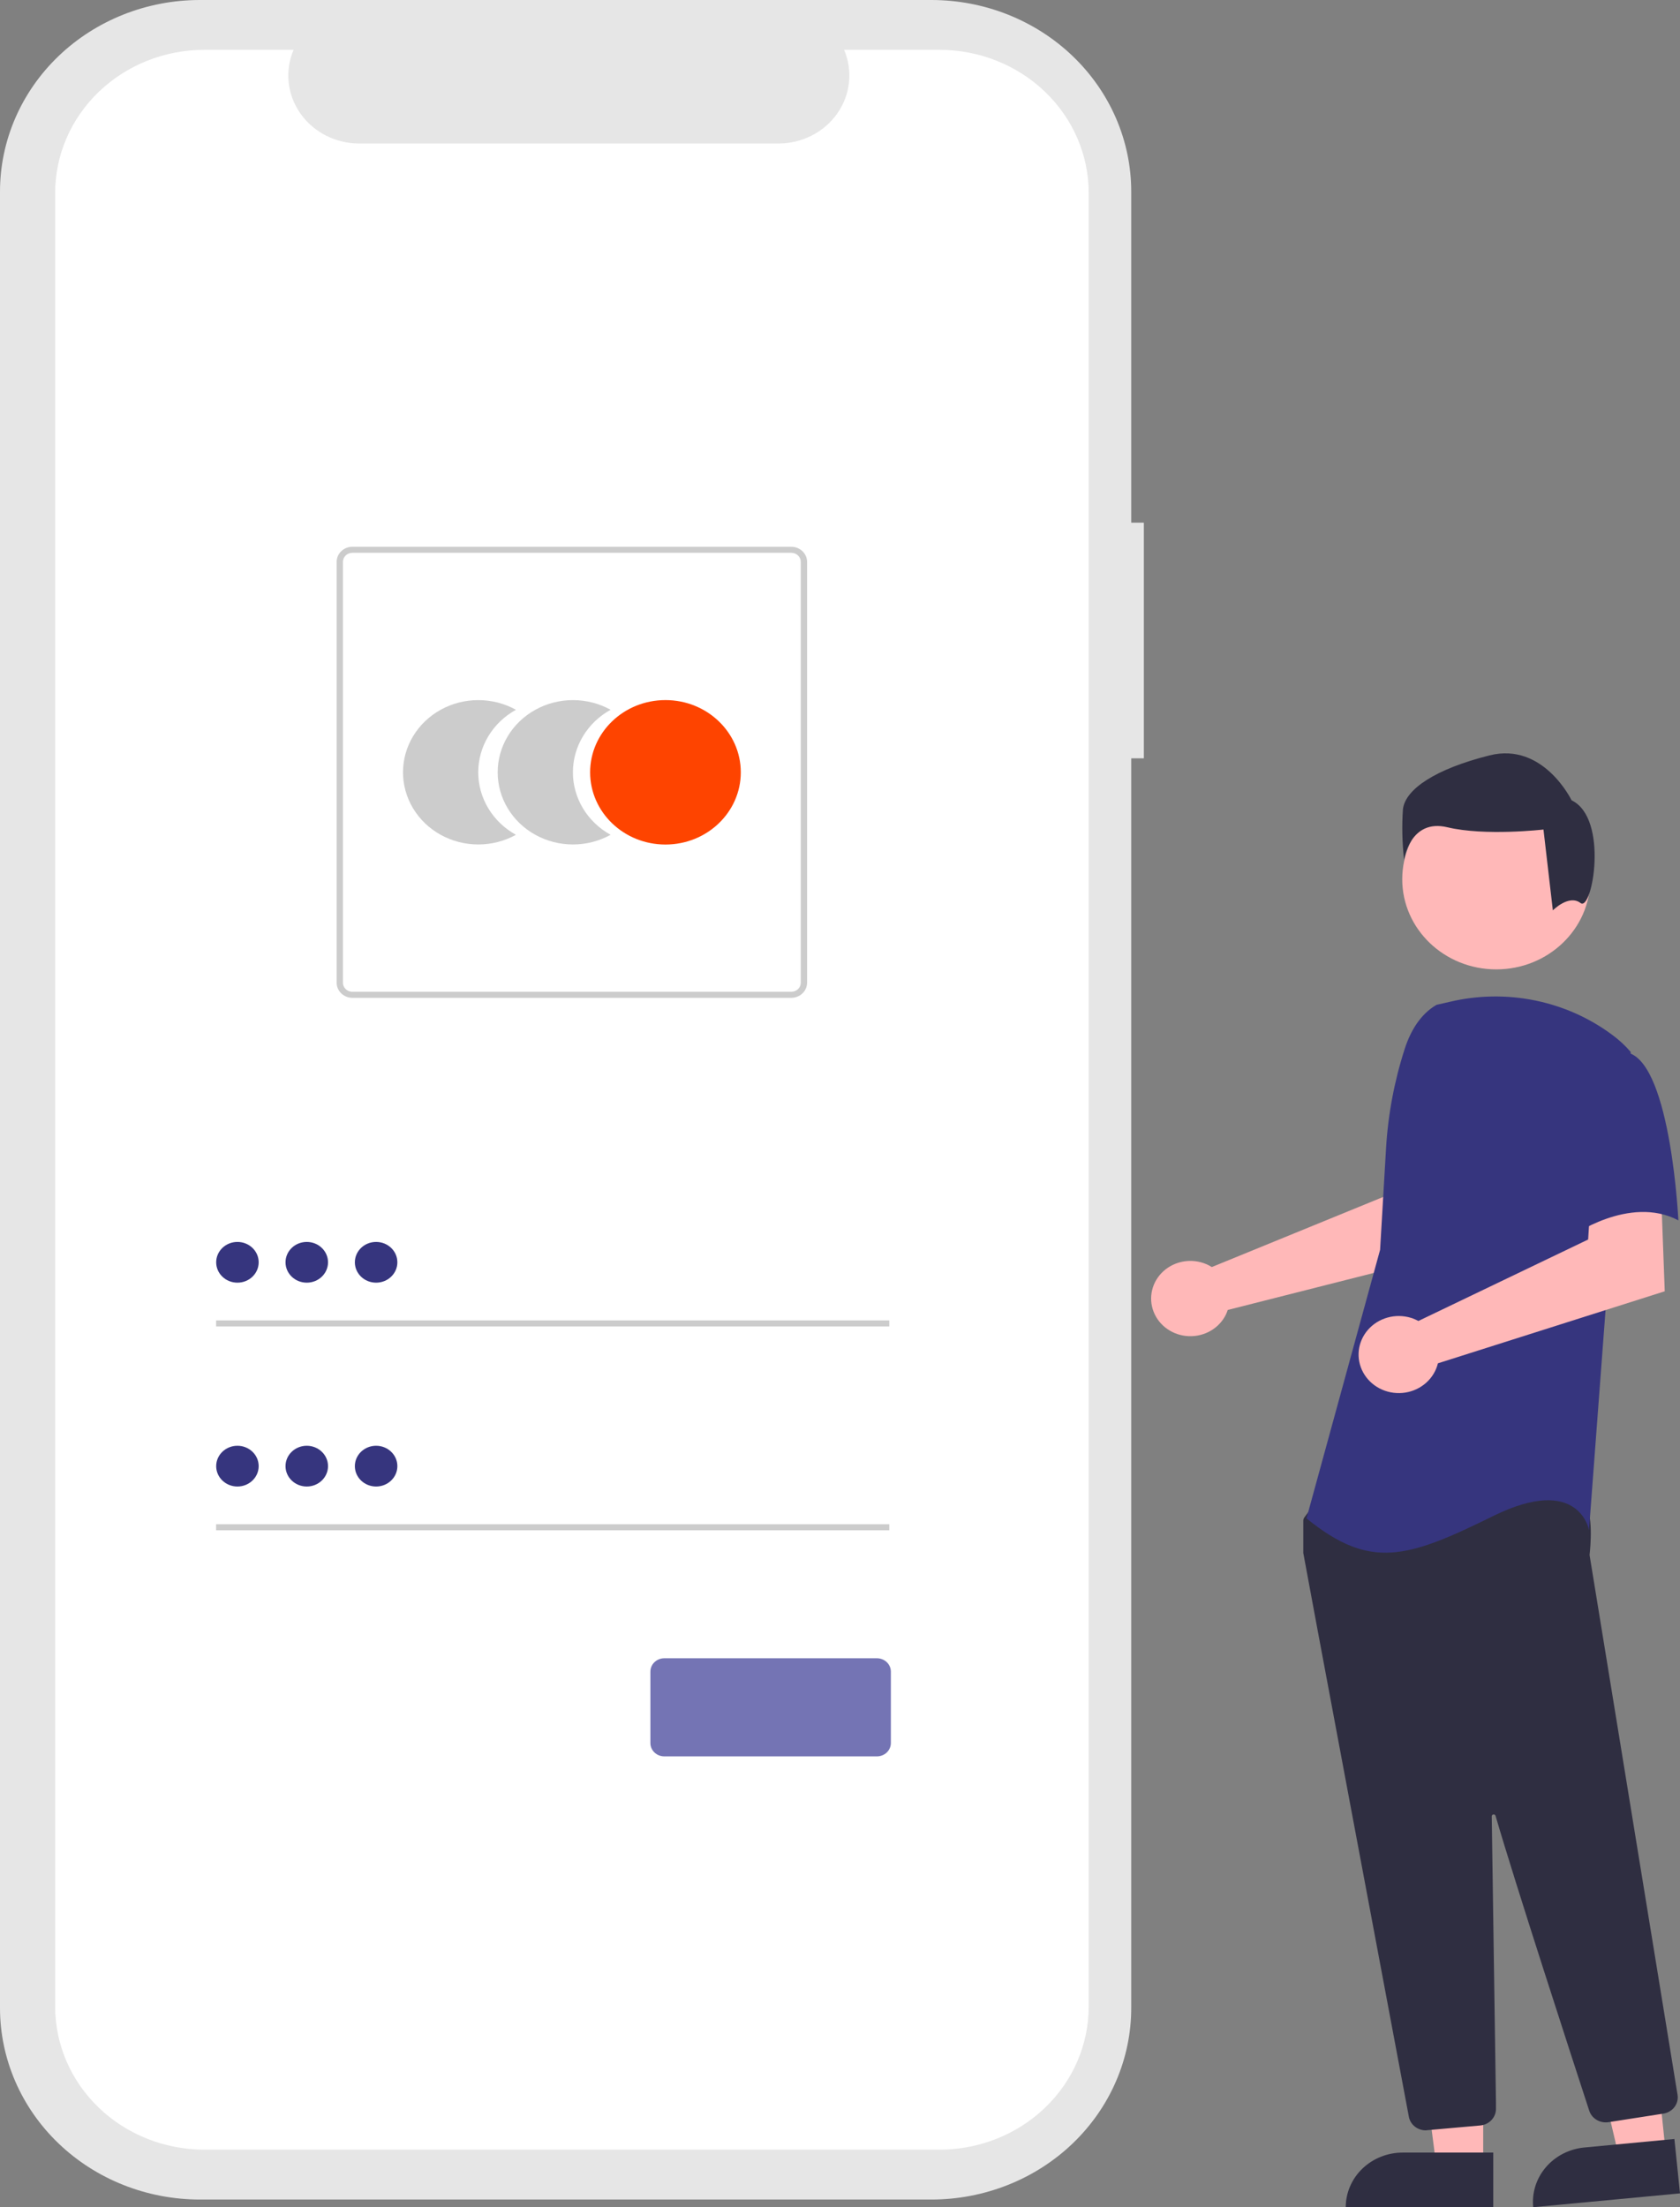<svg width="357" height="469" viewBox="0 0 357 469" fill="none" xmlns="http://www.w3.org/2000/svg">
<rect x="0" y="0" width="357" height="469" fill="#808080" stroke="none"/>
<g clip-path="url(#clip0)">
<path d="M243.068 111.063H240.388V40.714C240.388 35.367 239.29 30.073 237.156 25.133C235.022 20.194 231.894 15.706 227.95 11.925C224.007 8.144 219.326 5.145 214.174 3.099C209.022 1.053 203.5 0 197.923 0L42.465 0C31.203 0 20.401 4.289 12.438 11.925C4.474 19.56 0 29.916 0 40.714L0 426.656C0 437.454 4.474 447.81 12.438 455.445C20.401 463.081 31.203 467.37 42.465 467.37H197.923C209.186 467.37 219.987 463.081 227.95 455.445C235.914 447.81 240.388 437.454 240.388 426.656V161.136H243.068V111.063Z" fill="#E6E6E6"/>
<path d="M199.633 10.588H179.371C180.305 12.784 180.662 15.166 180.409 17.525C180.156 19.884 179.301 22.147 177.92 24.115C176.539 26.082 174.674 27.693 172.49 28.806C170.306 29.919 167.87 30.499 165.397 30.495H76.337C73.865 30.496 71.432 29.913 69.25 28.799C67.069 27.685 65.207 26.073 63.828 24.106C62.45 22.139 61.597 19.878 61.345 17.52C61.093 15.163 61.45 12.782 62.383 10.588H43.435C35.024 10.588 26.958 13.792 21.01 19.494C15.063 25.196 11.722 32.93 11.722 40.994V426.366C11.72 430.36 12.54 434.314 14.133 438.004C15.726 441.693 18.062 445.046 21.007 447.869C23.952 450.693 27.449 452.933 31.297 454.46C35.145 455.988 39.27 456.773 43.435 456.772H199.633C203.798 456.773 207.923 455.988 211.771 454.46C215.619 452.933 219.116 450.693 222.061 447.869C225.006 445.046 227.342 441.693 228.935 438.004C230.529 434.314 231.348 430.36 231.347 426.366V40.994C231.347 32.93 228.005 25.196 222.058 19.494C216.111 13.792 208.044 10.588 199.633 10.588Z" fill="white"/>
<path d="M101.626 164.106C101.626 161.411 102.366 158.765 103.772 156.432C105.178 154.099 107.201 152.163 109.635 150.818C107.203 149.471 104.445 148.763 101.637 148.763C98.828 148.763 96.07 149.472 93.638 150.818C91.206 152.164 89.187 154.1 87.783 156.432C86.379 158.763 85.639 161.408 85.639 164.101C85.639 166.793 86.379 169.438 87.783 171.769C89.187 174.101 91.206 176.037 93.638 177.383C96.07 178.729 98.828 179.438 101.637 179.438C104.445 179.438 107.203 178.73 109.635 177.384C107.201 176.041 105.178 174.106 103.772 171.775C102.366 169.444 101.626 166.798 101.626 164.106Z" fill="#CCCCCC"/>
<path d="M121.743 164.106C121.743 161.411 122.483 158.765 123.889 156.432C125.295 154.099 127.317 152.163 129.752 150.818C127.32 149.471 124.561 148.763 121.753 148.763C118.945 148.763 116.187 149.472 113.755 150.818C111.323 152.164 109.303 154.1 107.899 156.432C106.495 158.763 105.756 161.408 105.756 164.101C105.756 166.793 106.495 169.438 107.899 171.769C109.303 174.101 111.323 176.037 113.755 177.383C116.187 178.729 118.945 179.438 121.753 179.438C124.561 179.438 127.32 178.73 129.752 177.384C127.317 176.041 125.295 174.106 123.889 171.775C122.483 169.444 121.743 166.798 121.743 164.106Z" fill="#CCCCCC"/>
<path d="M141.411 179.453C150.252 179.453 157.419 172.582 157.419 164.106C157.419 155.629 150.252 148.758 141.411 148.758C132.57 148.758 125.403 155.629 125.403 164.106C125.403 172.582 132.57 179.453 141.411 179.453Z" fill="#FE4400"/>
<path d="M168.15 212.028H74.887C73.999 212.026 73.147 211.685 72.52 211.082C71.892 210.478 71.54 209.661 71.54 208.809V119.392C71.538 118.97 71.624 118.552 71.792 118.162C71.96 117.772 72.206 117.418 72.517 117.12C72.828 116.821 73.198 116.585 73.605 116.424C74.011 116.263 74.447 116.181 74.887 116.183H168.15C169.039 116.183 169.891 116.52 170.521 117.122C171.15 117.724 171.505 118.54 171.508 119.392V208.809C171.505 209.662 171.15 210.479 170.521 211.082C169.892 211.686 169.04 212.026 168.15 212.028ZM74.887 117.462C74.623 117.461 74.36 117.51 74.115 117.607C73.871 117.703 73.648 117.845 73.461 118.025C73.274 118.204 73.126 118.417 73.025 118.652C72.924 118.887 72.873 119.138 72.875 119.392V208.809C72.873 209.063 72.924 209.314 73.025 209.549C73.126 209.784 73.274 209.997 73.461 210.176C73.648 210.356 73.871 210.498 74.115 210.594C74.36 210.691 74.623 210.74 74.887 210.739H168.15C168.414 210.74 168.677 210.691 168.922 210.594C169.166 210.498 169.389 210.356 169.576 210.176C169.763 209.997 169.911 209.784 170.012 209.549C170.113 209.314 170.164 209.063 170.162 208.809V119.392C170.164 119.138 170.113 118.887 170.012 118.652C169.911 118.417 169.763 118.204 169.576 118.025C169.389 117.845 169.166 117.703 168.922 117.607C168.677 117.51 168.414 117.461 168.15 117.462H74.887Z" fill="#CCCCCC"/>
<path d="M188.975 280.568H45.927V281.848H188.975V280.568Z" fill="#CCCCCC"/>
<path d="M50.453 272.549C52.947 272.549 54.969 270.611 54.969 268.22C54.969 265.829 52.947 263.891 50.453 263.891C47.959 263.891 45.938 265.829 45.938 268.22C45.938 270.611 47.959 272.549 50.453 272.549Z" fill="#36357E"/>
<path d="M188.975 323.882H45.927V325.161H188.975V323.882Z" fill="#CCCCCC"/>
<path d="M50.453 315.863C52.947 315.863 54.969 313.924 54.969 311.533C54.969 309.142 52.947 307.204 50.453 307.204C47.959 307.204 45.938 309.142 45.938 311.533C45.938 313.924 47.959 315.863 50.453 315.863Z" fill="#36357E"/>
<path d="M186.358 373.204H141.15C140.369 373.202 139.621 372.902 139.07 372.372C138.519 371.842 138.209 371.123 138.209 370.375V355.187C138.209 354.438 138.519 353.72 139.07 353.19C139.621 352.659 140.369 352.36 141.15 352.357H186.358C187.14 352.36 187.889 352.659 188.442 353.189C188.995 353.719 189.307 354.437 189.309 355.187V370.375C189.307 371.124 188.995 371.843 188.442 372.373C187.889 372.903 187.14 373.202 186.358 373.204Z" fill="#7474B4"/>
<path d="M65.189 272.549C67.683 272.549 69.704 270.611 69.704 268.22C69.704 265.829 67.683 263.891 65.189 263.891C62.695 263.891 60.673 265.829 60.673 268.22C60.673 270.611 62.695 272.549 65.189 272.549Z" fill="#36357E"/>
<path d="M79.924 272.549C82.418 272.549 84.44 270.611 84.44 268.22C84.44 265.829 82.418 263.891 79.924 263.891C77.43 263.891 75.409 265.829 75.409 268.22C75.409 270.611 77.43 272.549 79.924 272.549Z" fill="#36357E"/>
<path d="M65.189 315.863C67.683 315.863 69.704 313.924 69.704 311.533C69.704 309.142 67.683 307.204 65.189 307.204C62.695 307.204 60.673 309.142 60.673 311.533C60.673 313.924 62.695 315.863 65.189 315.863Z" fill="#36357E"/>
<path d="M79.924 315.863C82.418 315.863 84.44 313.924 84.44 311.533C84.44 309.142 82.418 307.204 79.924 307.204C77.43 307.204 75.409 309.142 75.409 311.533C75.409 313.924 77.43 315.863 79.924 315.863Z" fill="#36357E"/>
<path d="M256.365 268.62C256.763 268.794 257.147 268.998 257.512 269.23L294.012 254.302L295.305 245.083L309.905 245.003L309.05 266.14L260.891 278.348C260.789 278.669 260.667 278.982 260.526 279.288C259.834 280.719 258.717 281.922 257.314 282.746C255.911 283.57 254.286 283.978 252.642 283.918C250.998 283.859 249.41 283.335 248.076 282.412C246.741 281.49 245.722 280.21 245.144 278.733C244.567 277.256 244.458 275.649 244.83 274.113C245.203 272.577 246.041 271.18 247.239 270.1C248.437 269.019 249.941 268.302 251.563 268.039C253.185 267.775 254.852 267.978 256.354 268.62H256.365Z" fill="#FFB8B8"/>
<path d="M315.181 460.121H305.201L300.467 423.247H315.181V460.121Z" fill="#FFB8B8"/>
<path d="M298.079 457.392H317.319V469H285.971C285.971 467.476 286.284 465.966 286.893 464.558C287.501 463.149 288.393 461.87 289.517 460.792C290.642 459.714 291.976 458.859 293.445 458.275C294.914 457.692 296.489 457.392 298.079 457.392Z" fill="#2F2E41"/>
<path d="M353.965 457.422L344.037 458.362L335.549 422.107L350.19 420.727L353.965 457.422Z" fill="#FFB8B8"/>
<path d="M336.675 456.312L355.811 454.502L357 466.06L325.808 469C325.653 467.483 325.81 465.951 326.272 464.492C326.734 463.034 327.491 461.676 328.501 460.498C329.51 459.32 330.751 458.344 332.153 457.625C333.556 456.907 335.092 456.461 336.675 456.312Z" fill="#2F2E41"/>
<path d="M317.956 205.979C328.991 205.979 337.937 197.402 337.937 186.822C337.937 176.242 328.991 167.665 317.956 167.665C306.92 167.665 297.975 176.242 297.975 186.822C297.975 197.402 306.92 205.979 317.956 205.979Z" fill="#FFB8B8"/>
<path d="M302.98 452.672C302.122 452.671 301.292 452.381 300.635 451.853C299.977 451.325 299.534 450.592 299.382 449.783C294.22 422.317 277.357 332.49 276.951 330.001C276.945 329.941 276.945 329.881 276.951 329.821V323.132C276.948 322.886 277.025 322.645 277.17 322.442L279.401 319.442C279.509 319.3 279.648 319.182 279.808 319.098C279.969 319.013 280.147 318.963 280.329 318.952C293.042 318.382 334.662 316.713 336.644 319.122C338.667 321.542 337.958 328.871 337.791 330.321V330.471L356.479 445.113C356.629 446.027 356.397 446.96 355.832 447.709C355.267 448.458 354.416 448.963 353.465 449.113L341.806 450.933C340.935 451.063 340.045 450.891 339.295 450.448C338.545 450.004 337.986 449.318 337.718 448.513C334.109 437.455 321.991 400.23 317.799 385.822C317.77 385.723 317.701 385.639 317.607 385.588C317.513 385.538 317.402 385.525 317.299 385.552C317.212 385.576 317.136 385.626 317.082 385.694C317.027 385.763 316.997 385.846 316.996 385.932C317.205 399.66 317.716 434.695 317.893 446.793V448.093C317.897 448.976 317.557 449.828 316.94 450.483C316.323 451.138 315.472 451.548 314.556 451.633L303.304 452.632L302.98 452.672Z" fill="#2F2E41"/>
<path d="M305.274 213.508C301.791 215.508 299.706 219.147 298.506 222.857C296.285 229.737 294.951 236.852 294.533 244.044L293.271 265.56L277.628 322.632C291.186 333.63 299.028 331.141 317.309 322.132C335.59 313.123 337.665 325.131 337.665 325.131L341.315 276.579L346.53 223.527C345.362 222.169 344.036 220.945 342.577 219.877C337.749 216.283 332.133 213.785 326.152 212.573C320.171 211.36 313.981 211.465 308.048 212.878L305.274 213.508Z" fill="#36357E"/>
<path d="M300.185 280.138C300.605 280.293 301.013 280.477 301.405 280.688L337.478 263.381L338.083 254.002L352.964 253.002L353.757 274.379L305.556 289.687C305.172 291.264 304.309 292.696 303.076 293.802C301.843 294.909 300.295 295.64 298.629 295.904C296.963 296.167 295.252 295.951 293.714 295.283C292.175 294.614 290.878 293.524 289.986 292.149C289.094 290.774 288.648 289.176 288.703 287.558C288.757 285.939 289.312 284.373 290.295 283.056C291.278 281.74 292.647 280.732 294.227 280.161C295.807 279.59 297.529 279.481 299.174 279.848C299.518 279.928 299.852 280.028 300.217 280.138H300.185Z" fill="#FFB8B8"/>
<path d="M346.227 223.767C355.102 226.766 356.656 259.311 356.656 259.311C346.227 253.802 333.713 262.811 333.713 262.811C333.713 262.811 331.106 254.302 327.977 243.294C327.034 240.2 326.922 236.928 327.651 233.781C328.38 230.634 329.927 227.716 332.149 225.296C332.149 225.296 337.384 220.757 346.227 223.767Z" fill="#36357E"/>
<path d="M335.872 191.881C333.379 189.972 329.98 193.441 329.98 193.441L327.988 176.264C327.988 176.264 315.546 177.693 307.579 175.784C299.612 173.874 298.371 182.703 298.371 182.703C297.964 179.137 297.88 175.544 298.12 171.964C298.621 167.665 305.087 163.376 316.537 160.506C327.988 157.636 333.963 170.055 333.963 170.055C341.931 173.874 338.354 193.791 335.872 191.881Z" fill="#2F2E41"/>
</g>
<defs>
<clipPath id="clip0">
<rect width="357" height="469" fill="white"/>
</clipPath>
</defs>
</svg>
